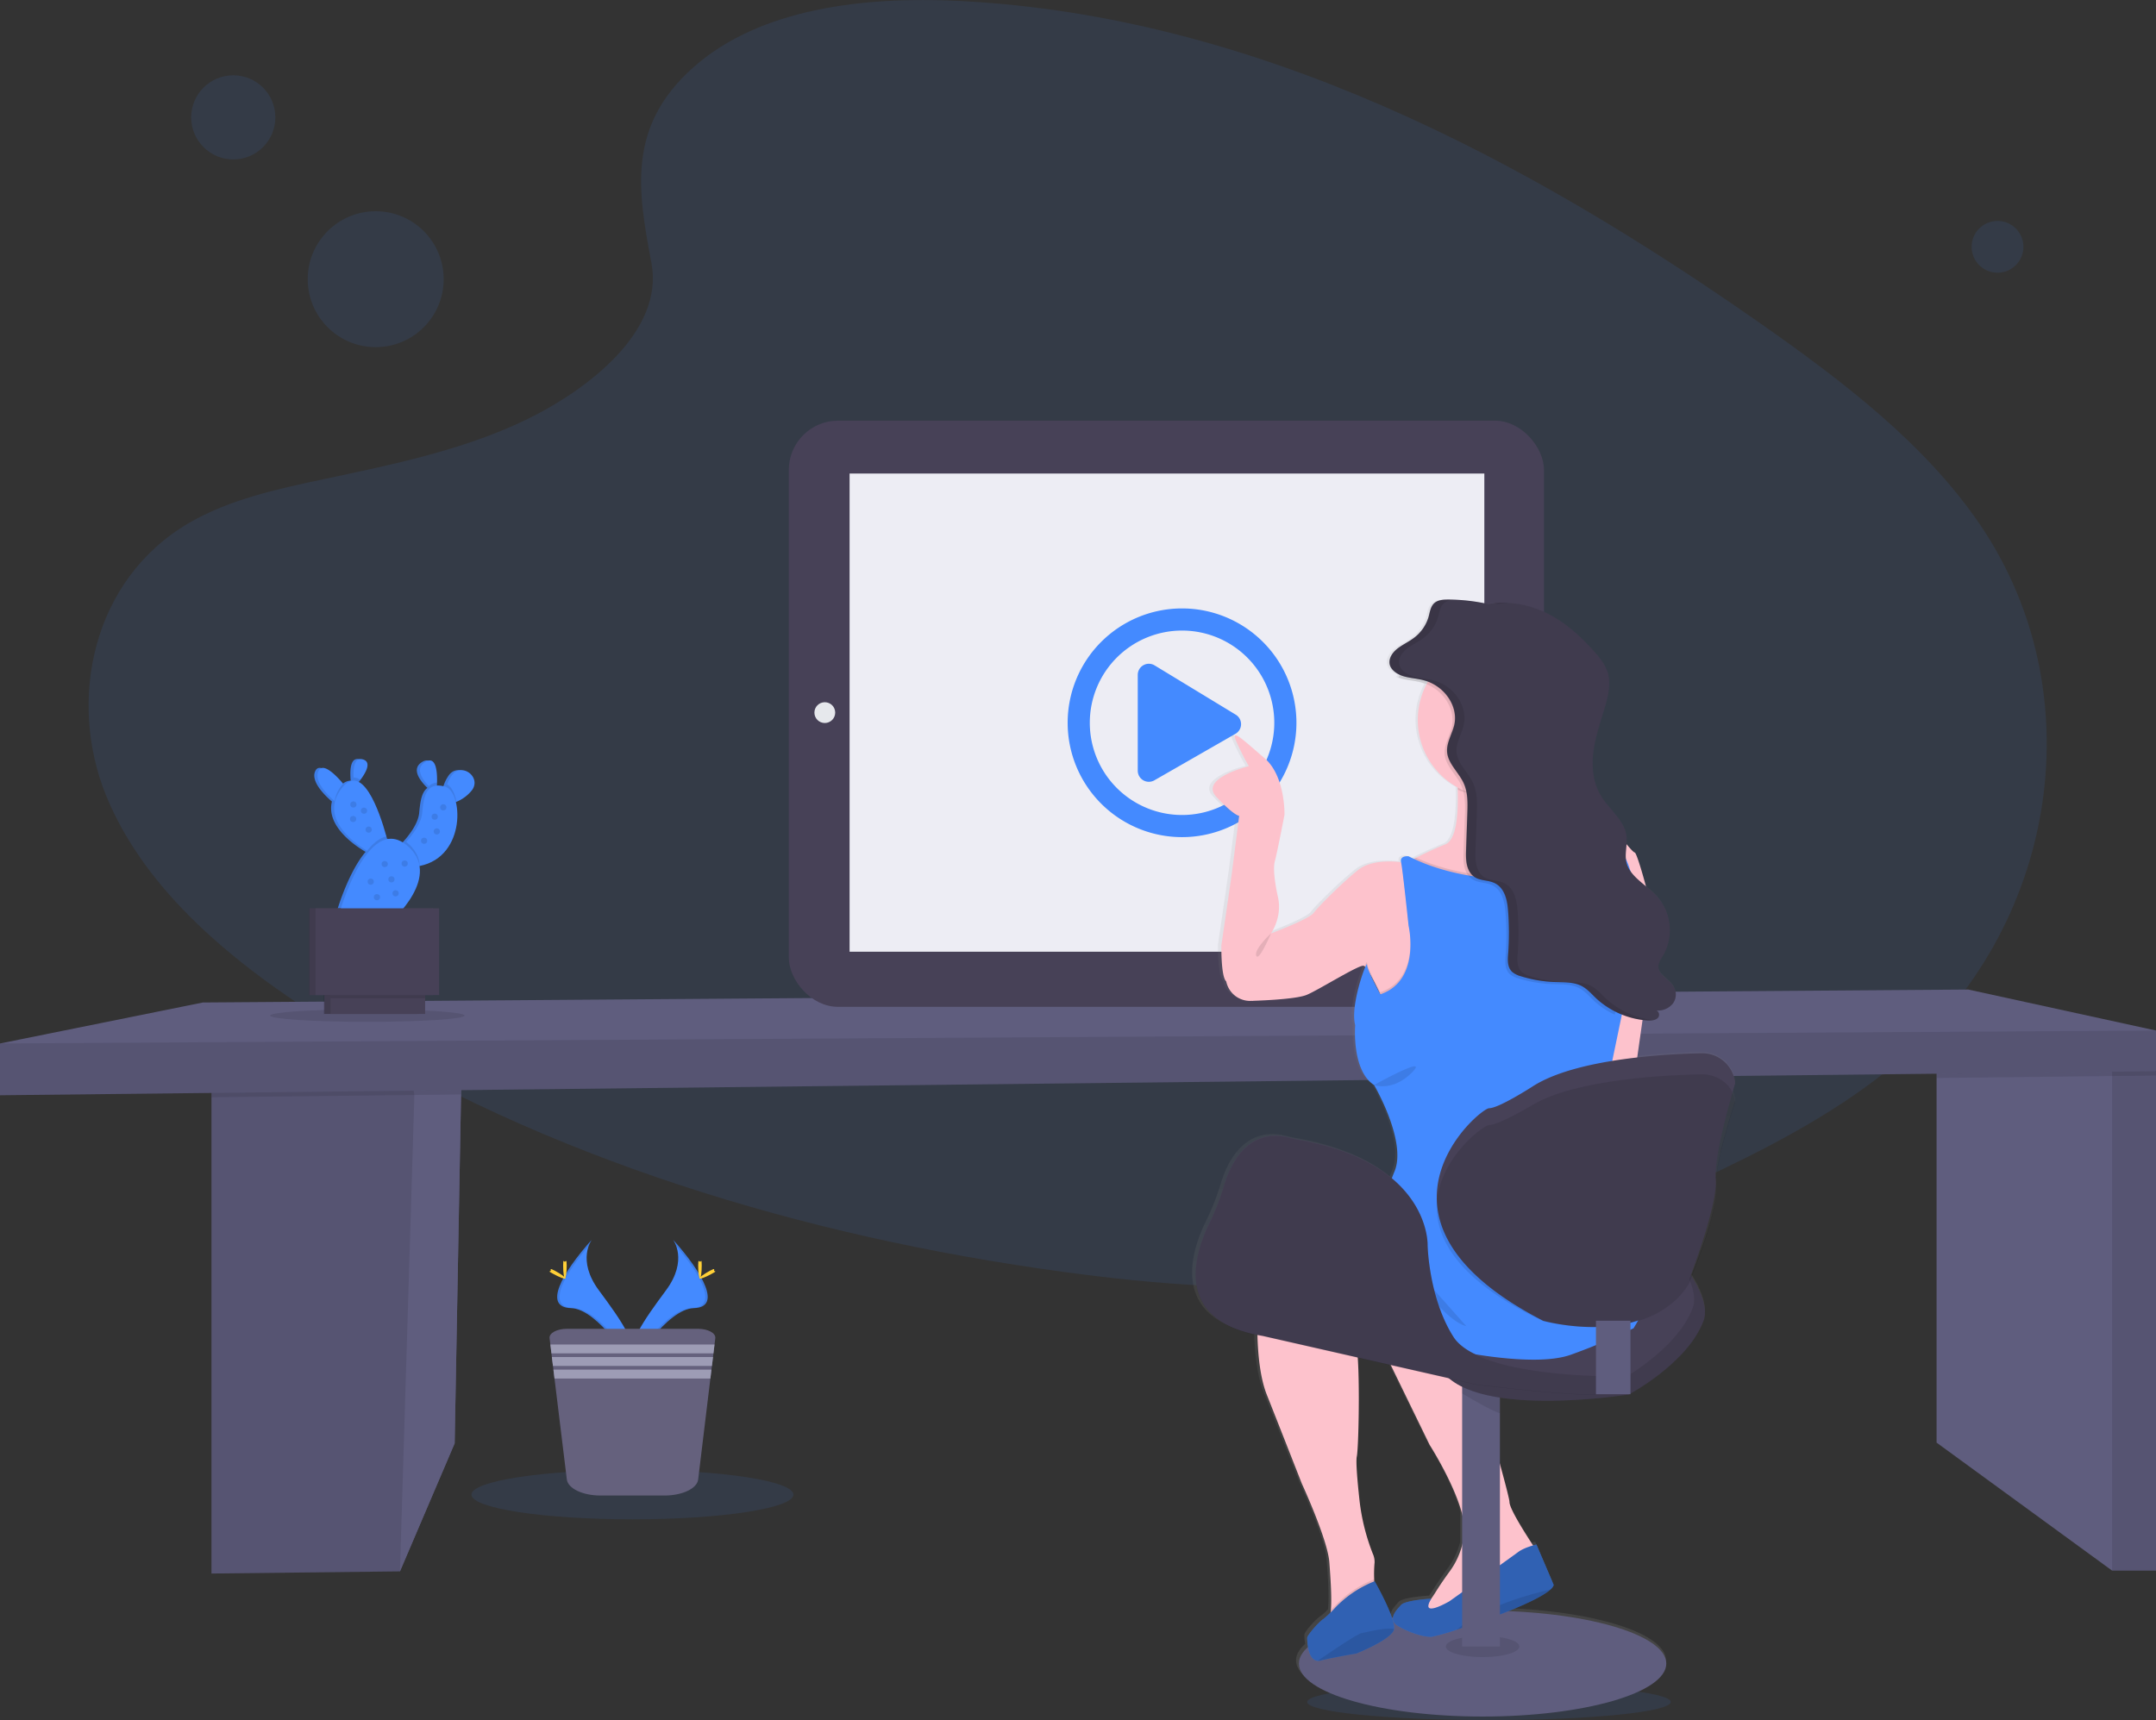<svg data-name="Layer 1" xmlns="http://www.w3.org/2000/svg" width="999" height="797.25" viewBox="0 0 999 797.25"><rect x="0" y="0" width="999" height="797.25" fill="#333333" stroke="none"/><defs><linearGradient id="a" x1="778.67" y1="845.35" x2="778.67" y2="329.26" gradientUnits="userSpaceOnUse"><stop offset="0" stop-color="gray" stop-opacity=".25"/><stop offset=".54" stop-color="gray" stop-opacity=".12"/><stop offset="1" stop-color="gray" stop-opacity=".1"/></linearGradient></defs><title>press play</title><path d="M321.21 31.27C351.99 3.84 400.32-1.73 444.3.43c138.16 6.87 262.87 73.56 370.74 149 39.05 27.31 77.5 56.74 102.85 94.35 51.6 76.57 36.3 182.63-35.46 245.7-24.41 21.46-54 37.91-84.39 52.5-54 25.93-112.31 46.74-173.62 52.67-43.73 4.22-88 .79-131.46-5.11-121.46-16.46-240.65-52.91-340.56-115.19-43.82-27.33-85.13-61.3-103.19-105.52s-6.5-100.2 38.29-126.4c18.51-10.82 40.64-15.71 62.3-20.3 31.89-6.76 64.29-13.42 93.06-27.15 29.72-14.19 64.92-41.63 59-73-6.36-33.72-11.36-63.35 19.35-90.71z" fill="#448aff" opacity=".1"/><circle cx="174.08" cy="129.4" r="31.5" fill="#448aff" opacity=".1"/><circle cx="108.09" cy="54.4" r="19.5" fill="#448aff" opacity=".1"/><circle cx="925.57" cy="114.4" r="12" fill="#448aff" opacity=".1"/><ellipse cx="689.92" cy="788.85" rx="84.24" ry="8.4" fill="#448aff" opacity=".1"/><path fill="#5f5d7e" d="M214 487.31l-.37 19.95-2.96 161.71-25.34 59.34-87.33 1V496.5l91.14-7.22 24.86-1.97z"/><path opacity=".1" d="M214 487.31l-.37 19.95-2.96 161.71-25.34 59.34-87.33 1V496.5l91.14-7.22 24.86-1.97z"/><path fill="#5f5d7e" d="M214 487.31l-.37 19.95-2.96 161.71-25.34 59.34L192 507.64l-.02-.14-2.84-18.22 24.86-1.97z"/><path opacity=".1" d="M189.14 489.28l24.86-1.97-.37 19.95-21.65.24L98 508.55V496.5l91.14-7.22z"/><path fill="#5f5d7e" d="M999 496.5v231.47h-20.33l-81.34-59.33V489.97l72.67-6.83 4.46 2.05 4.21 1.94L999 496.5z"/><path opacity=".1" d="M978.67 485.19H999v242.78h-20.33z"/><path opacity=".1" d="M999 485.19v13.31l-20.33.23-81.34.9v-9.66l72.67-6.83 4.46 2.05 4.21 1.94v-1.94H999z"/><path fill="#5f5d7e" d="M999 477.64v18.86L0 507.64v-24l94-19 818-6 87 19z"/><path opacity=".1" d="M999 477.64v18.86L0 507.64v-24l999-6z"/><rect x="365.5" y="194.97" width="349.92" height="271.69" rx="22.82" ry="22.82" fill="#474157"/><path fill="#ededf4" d="M393.66 219.48h294.12v221.63H393.66z"/><circle cx="382.18" cy="330.29" r="4.82" fill="#e6e8ec"/><circle cx="700.81" cy="330.81" r="7.95" fill="#e6e8ec"/><path d="M572.43 331.15l-37.61-22.86a5.14 5.14 0 0 0-7.63 4.48v44.46a5.14 5.14 0 0 0 7.63 4.48l37.61-21.58a5.15 5.15 0 0 0 0-8.98zm28.28 3.85a53 53 0 1 0-53 53 53 53 0 0 0 53-53zm-95.74 0a42.74 42.74 0 1 1 42.74 42.74A42.73 42.73 0 0 1 504.97 335z" fill="#448aff"/><path d="M904.38 560.51a12.5 12.5 0 0 0-1.13-3.52c.76-2.59 1.25-4.18 1.25-4.18s0-.38-.12-1a15.35 15.35 0 0 0-15.55-12.88c-6 .11-17.38.51-30 1.93.72-5.05 1.58-11.09 2.48-17.31l1.65.18c.38 0 .78 0 1.18.06h.53a5.44 5.44 0 0 0 3.66-1.12 2.16 2.16 0 0 0-.67-3.54 8.92 8.92 0 0 0 7.83-3.28 7 7 0 0 0 0-8.14c-2.11-3-6.58-5-6.82-8.53-.13-2 1.21-3.8 2.26-5.57a23.27 23.27 0 0 0-3.67-27.95 54.76 54.76 0 0 0-4.44-3.95c-2.2-8.08-4.5-15.3-5.18-15.53-.88-.29-2.39-2.19-3.83-3.82a18.4 18.4 0 0 0-.07-4.13c-1.06-7-8-12-11.82-18.18s-4.51-13.75-3.53-20.83 3.45-13.93 5.46-20.84c1.5-5.13 2.75-10.58 1.07-15.67-1.19-3.63-3.78-6.77-6.45-9.72-6.41-7.09-13.8-13.73-22.92-18a45.55 45.55 0 0 0-20.29-4.34h-.07l-1.1.06-.78.05-.78.08-.83.08c-.85.11-1.69.24-2.53.41a87.31 87.31 0 0 0-18.55-2.08h-.81a9.5 9.5 0 0 0-5.3 1.25c-2.22 1.55-2.5 4.33-3.17 6.75a18.73 18.73 0 0 1-7.2 10c-2.39 1.72-5.2 3-7.48 4.8s-4.06 4.5-3.45 7.16c.51 2.23 2.59 3.89 5 4.9-.29.36-.59.71-.87 1.08.47.19 1 .36 1.43.5 3 .89 6.23 1 9.27 1.81a20.31 20.31 0 0 1 2.46.83 35.12 35.12 0 0 0-4.11 16.52 35.59 35.59 0 0 0 18.62 31.22v1c.31 10.44-.48 23.14-5.82 25.29s-10.45 4.58-13.6 6.15l-1 .53c-.83-.38-1.66-.78-2.47-1.2 0 0-4.25-.5-3.51 2.74 0 0-12.85-2-19.9 3.49s-18.62 16.95-20.89 19.94-19.82 9.53-19.82 9.53 5.53-7.73 3.14-17.2c0 0-2.64-11.42-1.38-16s4.53-21.58 4.53-21.58.46-17.94-9.33-26.17-16.6-15-12.82-7a111.46 111.46 0 0 0 5.54 10.71s-23.41 5.56-15.1 14.24 10.57 8.69 10.57 8.69-2.77 21.43-3.28 25.42-5 34.39-5 34.39-.25 14.46 2.27 16.7c0 0 1.65 9.31 12.08 9 0 0 19.88-.5 25.42-2.74s24.66-14.21 26.68-13.46a1.15 1.15 0 0 1 .39.26 2.83 2.83 0 0 1 .3.3c-2 4.43-6.74 19.47-4.72 26.86 0 0-1.76 20.93 8.81 27.66 0 0 15.35 25.92 9.56 39.87-.46 1.13-.87 2.17-1.25 3.18-8.79-7.29-22.2-14-42.68-17.71-2.09-.38-4.17-.84-6.23-1.34-5.82-1.41-21.83-2.7-29.45 22.61a111.36 111.36 0 0 1-6.76 17.12c-3 6.07-6.33 14.77-6.4 23.4-.17 12.1 6.08 24.09 28.76 28.49.25 9 1.28 19.72 4.36 27.43 6.29 15.7 16.36 41.12 16.36 41.12s12.08 25.92 12.84 36.38c.49 6.85 1.21 15.83.71 22 0 .38-.06.74-.1 1.1a26.52 26.52 0 0 1-3.38 3.07c-1.76 1-7.55 7.23-7.55 8.72a26.64 26.64 0 0 0 .38 4.26c-2.74 2.39-4.24 5-4.24 7.6 0 13.52 38.37 24.48 85.7 24.48s85.69-11 85.69-24.48c0-12.34-32-22.54-73.58-24.22 8.67-3.46 16.37-7.09 19.56-10a4.68 4.68 0 0 0 1.51-2.06l-8.05-18.69s-.63.14-1.56.41l-.56-.84c-3.58-5.45-10.47-16.31-10.47-19.26 0-1.09-1.82-8.06-4.46-17.61V698c26.26 4 60.1-1.44 60.1-1.44l.15-.08h.66v-.36c4.55-2.52 27.31-15.85 34.06-33.53 2-5.16-.49-12.55-5.44-20.45 3.46-8.59 12-30.78 11.15-39.63 0-.47-.06-1-.06-1.52a26.12 26.12 0 0 0 .1-2.72c1-13 9-36.75 9-36.75s-.05-.41-.15-1.01zm-170-57.76c1.82 3.2 3.77 7.29 4.54 8.95s-2.66-4.9-4.49-8.95zm1.9 280.1l-.19.07v-1a59.38 59.38 0 0 1 .19-7.82 9.16 9.16 0 0 0-.86-4.06 96 96 0 0 1-6.13-24.13c-1-8.72-1.83-18.23-1.31-20.65.78-3.71 1.42-31.81.45-45.66l15.48 3.48 18 36.7s11.58 17.92 15.17 32.06V766a34.6 34.6 0 0 1-5.41 11.74c-2.39 3.27-4.72 6.58-6.88 10-.66 1.06-1.39 2.15-2.12 3.17-.24 0-12.07.69-14.08 2.91-1.24 1.37-3.4 3.53-3.76 5.7l-.51.08c-2.32-6.91-7.99-16.75-7.99-16.75z" transform="translate(-100.5 -51.37)" fill="url(#a)"/><path d="M711.93 718.63l-4 13-17 14.75-25 7.18s-11.75-6.43-7.75-7.68c1.11-.35 2.43-1.62 3.77-3.28-1.4 5.1 9.73-1.47 9.73-1.47s28.75-20.5 31.75-22.75a22.61 22.61 0 0 1 6.4-2.93c1.25 1.95 2.1 3.18 2.1 3.18z" opacity=".1"/><path d="M711.93 718.63l-4 13-17 14.75-25 7.18s-11.75-6.43-7.75-7.68c1.11-.35 2.43-1.62 3.77-3.28a50 50 0 0 0 3.34-4.82c2.14-3.44 4.46-6.76 6.83-10a36 36 0 0 0 6.31-16.61c1.75-13.75-16-41.5-16-41.5l-32.25-66.25 45 5.5s24.25 83.25 24.25 87.25c0 3 6.84 13.85 10.4 19.32 1.25 1.91 2.1 3.14 2.1 3.14z" fill="#fdc2cc"/><ellipse cx="686.97" cy="771.05" rx="85.12" ry="24.55" fill="#5f5d7e"/><path d="M719.93 734.63a4.8 4.8 0 0 1-1.5 2.07c-6.18 5.67-29.29 14.1-43.57 18.68a101.11 101.11 0 0 1-11.43 3.25c-3.5.25-10.75-2-15.75-5.07s-.5-7.43 1.52-9.68 14-2.92 14-2.92c-5.75 9.57 8.49 1.17 8.49 1.17s28.75-20.5 31.75-22.75 8.5-3.5 8.5-3.5z" fill="#448aff"/><path d="M719.93 734.63a4.8 4.8 0 0 1-1.5 2.07c-6.18 5.67-29.29 14.1-43.57 18.68a101.11 101.11 0 0 1-11.43 3.25c-3.5.25-10.75-2-15.75-5.07s-.5-7.43 1.52-9.68 14-2.92 14-2.92c-5.75 9.57 8.49 1.17 8.49 1.17s28.75-20.5 31.75-22.75 8.5-3.5 8.5-3.5z" opacity=".3"/><path d="M718.43 736.72c-6.18 5.67-29.29 14.1-43.57 18.68 12.94-10.96 34.64-16.69 43.57-18.68z" opacity=".1"/><ellipse cx="686.97" cy="763.14" rx="17.03" ry="4.91" opacity=".1"/><path fill="#5f5d7e" d="M677.5 633.64H695v129.5h-17.5z"/><path d="M695 640.06v15c-3.5-1.08-11.49-5.63-17.5-9.21v-12.22h3.65z" opacity=".1"/><path d="M653.77 577.26s57.78-14.87 72.16-26 70.85 41.24 63.39 61-34.62 34.07-34.62 34.07-75.11 12.22-87.9-13.27-13.03-55.8-13.03-55.8z" fill="#474157"/><path d="M653.77 577.26s57.78-14.87 72.16-26 70.85 41.24 63.39 61-34.62 34.07-34.62 34.07-75.11 12.22-87.9-13.27-13.03-55.8-13.03-55.8z" opacity=".1"/><path d="M648.77 571.26s57.78-14.87 72.16-26 70.85 41.24 63.39 61-34.62 34.07-34.62 34.07-75.11 12.22-87.9-13.27-13.03-55.8-13.03-55.8z" fill="#474157"/><path d="M595.18 434.9l-6.25-2.27s5.5-7.75 3.13-17.25c0 0-2.63-11.46-1.38-16.1s4.5-21.65 4.5-21.65.46-18-9.27-26.25-16.48-15-12.73-7a111.4 111.4 0 0 0 5.5 10.75s-23.25 5.57-15 14.29 10.5 8.71 10.5 8.71-2.75 21.5-3.25 25.5-5 34.5-5 34.5-.25 14.5 2.25 16.75a11.31 11.31 0 0 0 12 9c1.78-.03 23-23.48 15-28.98zm151-46v14l-14.5 4.73-24.7 18.18-6.55 4.82-29.25-11.75-18.5-19.5s.9-.49 2.46-1.3l1-.53c3.13-1.57 8.06-4 13.51-6.17s6.09-14.89 5.78-25.37v-1c-.25-7.35-1-13.36-1-13.36s3.05-.58 7.49-1.24c12.31-1.83 35.28-4.3 33.26 3.24a17.37 17.37 0 0 0 0 7.79c.06.28.12.57.19.85 2.08 9.09 8.52 18.61 8.52 18.61l20 7.2.56.2z" fill="#fdc2cc"/><path d="M746.18 393.15v-4.25a14 14 0 0 1 4.75 0c1.75.5 5.07 5.75 6.57 6.25s10.68 34.75 9.68 37.75-10.45 70.73-10.45 70.73l-19.05 21-3.75-57.75 12.25-34.25zM647.43 550.4s-17.41 3.75-15.2 9.25 11.95 5.75 11.95 5.75zm24.25-111.05l-13.25 28.55-15.75 11.5-2.75-17.77s-5.32-11.75-7.61-13.74a1.15 1.15 0 0 0-.39-.26c-2-.75-21 11.25-26.5 13.5s-25.25 2.75-25.25 2.75l8.75-31.25s17.5-6.5 19.75-9.5 13.75-14.5 20.75-20 19.77-3.5 19.77-3.5l.2.08 3.28 1.42 9.5 23.25zm-34.75 284.8a59.64 59.64 0 0 0-.19 7.84c.07 2.79.19 5.16.19 5.16l-5.75 12s-19.75 6.5-16.5 3.75c1.13-.95 1.71-3.42 2-6.69.49-6.18-.22-15.19-.71-22.06-.75-10.5-12.75-36.5-12.75-36.5s-10-25.5-16.25-41.25-4-44.25-4-44.25 1-21.5 5.5-28 22-8.75 22-8.75l8.21 27.23s6.75 25.5 9.25 29.25 1.75 48.5.75 53.25c-.51 2.43.35 12 1.31 20.72a97.31 97.31 0 0 0 6.08 24.2 9.24 9.24 0 0 1 .86 4.1z" fill="#fdc2cc"/><path d="M636.93 737.15l-5.75 12s-19.75 6.5-16.5 3.75c1.13-.95 1.71-3.42 2-6.69.71-.71 1.47-1.49 2.25-2.29a50.49 50.49 0 0 1 17.85-11.93c.03 2.79.15 5.16.15 5.16z" opacity=".1"/><path d="M645.95 755.01a.59.59 0 0 1 0 .14c-1 4.75-17.5 11.25-17.5 11.25s-10.5 1.75-16.5 3.25a4.15 4.15 0 0 1-1.41.13c-4.63-.35-4.84-9.26-4.84-10.63s5.75-7.75 7.5-8.75a53.63 53.63 0 0 0 5.56-5.33 51.6 51.6 0 0 1 18.22-12.17s9.77 17.18 8.97 22.11z" fill="#448aff"/><path d="M645.95 755.01a.59.59 0 0 1 0 .14c-1 4.75-17.5 11.25-17.5 11.25s-10.5 1.75-16.5 3.25a4.15 4.15 0 0 1-1.41.13c-4.63-.35-4.84-9.26-4.84-10.63s5.75-7.75 7.5-8.75a53 53 0 0 0 5.64-5.41 50.57 50.57 0 0 1 17.86-12l.28-.11s9.77 17.2 8.97 22.13z" opacity=".3"/><path d="M645.95 755.01a.59.59 0 0 1 0 .14c-1 4.75-17.5 11.25-17.5 11.25s-10.5 1.75-16.5 3.25a4.15 4.15 0 0 1-1.41.13c5.44-3.73 18.63-12.68 20.41-12.88s10.55-2.72 15-1.89zm69.46-392.72c-6.18 5.09-11.86 4.36-20.49 4.36-6.24 0-14.35 2.19-19.46-.62-.21-7.81-1-14.38-1-14.38s43.5-8.25 40.75 2a18.18 18.18 0 0 0 .2 8.64z" opacity=".1"/><path d="M728.43 333.69a35.75 35.75 0 0 1-35.75 35.75c-.92 0-1.84 0-2.74-.1a35.75 35.75 0 1 1 38.5-35.65z" fill="#fdc2cc"/><path d="M662.18 424.4l9.5 15-13.25 28.55-15.75 11.5-2.75-17.82s-5.32-11.75-7.61-13.74c.66-1.61 1.11-2.35 1.11-1.76 0 2.5 6.15 13.75 6.15 13.75 19-6.5 13.1-31.75 13.1-31.75s-2.36-22.5-3.28-28.42l3.28 1.42zm84-35.5v14l-14.5 4.73-24.7 18.18-6.55 4.82-29.25-11.75-18.5-19.5s.9-.49 2.46-1.3l1-.53c12.87 5.85 26.8 8 36.75 8.77a111 111 0 0 0 13.76.31c37.67-6 38.79-15.1 37.85-18.33z" opacity=".1"/><path d="M756.93 615.63a280.29 280.29 0 0 1-29 12.25c-17.25 6.25-55.25-2-60-3.25s-41.25-15.75-55.25-21.25-17.5-1-20.75-1.5-5.5-6.75-6-8.5 9-17 14.25-24.75 21-6.25 23.25-6.75 18 0 18 0-1-5 4.75-19-9.5-40-9.5-40c-10.5-6.75-8.75-27.75-8.75-27.75-2.5-9.25 5.5-30.5 5.5-28s6.15 13.75 6.15 13.75c19-6.5 13.1-31.75 13.1-31.75s-2.75-26.25-3.48-29.5 3.48-2.75 3.48-2.75q1.22.63 2.46 1.2c13.16 6.2 27.56 8.46 37.78 9.24a111 111 0 0 0 13.76.31c45.67-7.37 37.58-19.12 37.28-19.54l2.22.79c16.5 12 11.5 51.75 11.5 51.75l-6.18 29.67-4.59 22.1s16.25 98.5 17.75 103.5-7.73 19.73-7.73 19.73z" fill="#448aff"/><path d="M635.18 570.63c-1 .75-12.25 24-4 30.5s4-30.5 4-30.5zm8 3.27c.25.75 23.5 37.75 36.25 40.75zm56.01-292.79l-3.72.79a25.07 25.07 0 0 1 3.14-.93zm56.02 159.52l-7 29.65a36.22 36.22 0 0 1-9.72-6.51c-2.23-2.12-4.23-4.55-7.1-5.94-3.69-1.79-8.14-1.55-12.33-1.7a59.32 59.32 0 0 1-15.42-2.64 10.88 10.88 0 0 1-4-1.94c-2.38-2.1-2.22-5.49-2-8.45a129.57 129.57 0 0 0 .15-17.29c-.06-1.08-.14-2.16-.23-3.24-.4-4.83-1.7-10.43-6.64-12.5-2.54-1-5.57-.92-8-2.13a6.61 6.61 0 0 1-1-.62c-3.6-2.52-3.93-7.57-3.79-11.82q.32-8.76.61-17.53a50.94 50.94 0 0 0-.19-8.65 19.21 19.21 0 0 0-1.56-5.52c-2.17-4.64-6.69-8.51-7.5-13.41a5.43 5.43 0 0 1-.09-.69c-.42-4.38 2.34-8.46 3.31-12.77 1.94-8.67-4.58-18.17-14.17-20.66-3-.78-6.22-.93-9.21-1.82a14.79 14.79 0 0 1-1.41-.5c7.24-9.66 19.65-16 33.74-16 22.33 0 40.44 16 40.44 35.75 0 11.2-5.83 21.19-14.94 27.75.06.28.13.57.21.85 2.35 9.09 9.64 18.61 9.64 18.61l22.64 7.2 2.52.8c18.7 11.99 13.04 51.72 13.04 51.72zm12.29 28.72c-.22 0-.43-.05-.64-.09a1.33 1.33 0 0 1 .64.09z" opacity=".1"/><path d="M690.18 280.12a86 86 0 0 0-19.08-2.23c-2.09 0-4.33.11-6 1.26-2.21 1.55-2.49 4.35-3.15 6.77a18.78 18.78 0 0 1-7.15 10c-2.37 1.73-5.16 3-7.43 4.82s-4 4.52-3.43 7.18 3.56 4.71 6.56 5.56 6.19 1 9.21 1.82c9.59 2.49 16.1 12 14.16 20.65-1 4.31-3.73 8.39-3.31 12.77.49 5.23 5.32 9.26 7.59 14.11 2.07 4.42 1.93 9.38 1.77 14.16l-.61 17.54c-.16 4.62.24 10.18 4.8 12.44 2.44 1.2 5.48 1.07 8 2.13 4.94 2.06 6.24 7.67 6.64 12.49a129.1 129.1 0 0 1 .08 20.53c-.23 3-.39 6.35 2 8.45a10.72 10.72 0 0 0 4 1.94 59.32 59.32 0 0 0 15.42 2.64c4.2.16 8.64-.08 12.33 1.7 2.87 1.39 4.87 3.83 7.1 5.94a39.24 39.24 0 0 0 23.18 10.15c1.85.16 3.95.12 5.24-1.07s.53-3.76-1.31-3.61a8.89 8.89 0 0 0 8.42-3.22 7.1 7.1 0 0 0 0-8.17c-2.09-3-6.53-5-6.77-8.56-.13-2 1.2-3.81 2.24-5.59a23.51 23.51 0 0 0-3.64-28c-4.69-4.85-11.72-8.53-13.36-14.75-1.09-4.16.56-8.53-.07-12.76-1-7-7.93-12-11.74-18.24s-4.48-13.79-3.51-20.89 3.43-14 5.43-20.9c1.49-5.15 2.72-10.62 1.06-15.73-1.19-3.63-3.75-6.78-6.41-9.75-6.37-7.11-13.7-13.77-22.76-18s-20.1-5.87-29.72-2.74" fill="#474157"/><path d="M690.18 280.12a86 86 0 0 0-19.08-2.23c-2.09 0-4.33.11-6 1.26-2.21 1.55-2.49 4.35-3.15 6.77a18.78 18.78 0 0 1-7.15 10c-2.37 1.73-5.16 3-7.43 4.82s-4 4.52-3.43 7.18 3.56 4.71 6.56 5.56 6.19 1 9.21 1.82c9.59 2.49 16.1 12 14.16 20.65-1 4.31-3.73 8.39-3.31 12.77.49 5.23 5.32 9.26 7.59 14.11 2.07 4.42 1.93 9.38 1.77 14.16l-.61 17.54c-.16 4.62.24 10.18 4.8 12.44 2.44 1.2 5.48 1.07 8 2.13 4.94 2.06 6.24 7.67 6.64 12.49a129.1 129.1 0 0 1 .08 20.53c-.23 3-.39 6.35 2 8.45a10.72 10.72 0 0 0 4 1.94 59.32 59.32 0 0 0 15.42 2.64c4.2.16 8.64-.08 12.33 1.7 2.87 1.39 4.87 3.83 7.1 5.94a39.24 39.24 0 0 0 23.18 10.15c1.85.16 3.95.12 5.24-1.07s.53-3.76-1.31-3.61a8.89 8.89 0 0 0 8.42-3.22 7.1 7.1 0 0 0 0-8.17c-2.09-3-6.53-5-6.77-8.56-.13-2 1.2-3.81 2.24-5.59a23.51 23.51 0 0 0-3.64-28c-4.69-4.85-11.72-8.53-13.36-14.75-1.09-4.16.56-8.53-.07-12.76-1-7-7.93-12-11.74-18.24s-4.48-13.79-3.51-20.89 3.43-14 5.43-20.9c1.49-5.15 2.72-10.62 1.06-15.73-1.19-3.63-3.75-6.78-6.41-9.75-6.37-7.11-13.7-13.77-22.76-18s-20.1-5.87-29.72-2.74M636.68 502.9s8.5 3.25 17.5-5.75-17.5 5.75-17.5 5.75z" opacity=".1"/><path d="M693.94 279.97a35.56 35.56 0 0 1 5-.63 37.93 37.93 0 0 0-7 .22zm50.14 182.82c-2.24-2.11-4.23-4.55-7.11-5.94-3.68-1.78-8.13-1.54-12.33-1.7a59 59 0 0 1-15.42-2.64 10.72 10.72 0 0 1-4-1.94c-2.38-2.1-2.21-5.48-2-8.45a129.1 129.1 0 0 0-.08-20.53c-.41-4.82-1.7-10.43-6.65-12.49-2.53-1.06-5.56-.93-8-2.13-4.56-2.26-5-7.82-4.81-12.44q.31-8.77.61-17.53c.17-4.79.3-9.75-1.77-14.17-2.27-4.85-7.1-8.87-7.59-14.11-.41-4.37 2.35-8.46 3.32-12.77 1.94-8.67-4.58-18.16-14.17-20.65-3-.78-6.22-.94-9.21-1.82s-5.89-2.78-6.51-5.5 1.15-5.36 3.42-7.19 5.06-3.09 7.44-4.82a18.71 18.71 0 0 0 7.14-10c.67-2.42 1-5.21 3.15-6.77a8 8 0 0 1 4.1-1.2c-.89 0-1.78-.05-2.66-.05-2.09 0-4.33.11-6 1.25-2.21 1.56-2.49 4.35-3.15 6.77a18.78 18.78 0 0 1-7.15 10c-2.37 1.73-5.16 3-7.43 4.82s-4 4.52-3.43 7.19 3.53 4.61 6.52 5.5 6.19 1 9.21 1.82c9.59 2.49 16.1 12 14.16 20.65-1 4.31-3.73 8.4-3.31 12.77.49 5.24 5.32 9.26 7.59 14.11 2.07 4.42 1.94 9.38 1.77 14.17q-.31 8.76-.61 17.53c-.16 4.62.24 10.18 4.8 12.44 2.44 1.2 5.48 1.07 8 2.13 4.94 2.06 6.24 7.67 6.64 12.49a129.1 129.1 0 0 1 .08 20.53c-.23 3-.39 6.35 2 8.45a10.72 10.72 0 0 0 4 1.94 58.91 58.91 0 0 0 15.42 2.64c4.2.16 8.64-.08 12.33 1.7 2.87 1.39 4.87 3.83 7.11 5.94a39.18 39.18 0 0 0 23.17 10.15 10.71 10.71 0 0 0 3.35-.13 39.11 39.11 0 0 1-21.94-10.02zm-155.15-30.16s-8 7.34-6.83 10.34 6.83-10.34 6.83-10.34z" opacity=".1"/><path d="M596.35 526.98c-5.77-1.41-21.68-2.71-29.25 22.68a112.32 112.32 0 0 1-6.71 17.17c-7.26 14.91-16.64 45.57 24.61 52.32l99 22.5s53 6.5 56.5 4 3-8 3-8-58.5 0-70-18-12-42.5-12-42.5 1.44-37.83-59-48.82c-2-.38-4.1-.85-6.15-1.35z" fill="#474157"/><path d="M596.35 527.15c-5.77-1.41-21.68-2.71-29.25 22.69a112.32 112.32 0 0 1-6.71 17.17c-7.26 14.9-16.64 45.56 24.61 52.31l99 22.5s53 6.5 56.5 4 3-8 3-8-58.5 0-70-18-12-42.5-12-42.5 1.44-37.83-59-48.82c-2-.38-4.1-.87-6.15-1.35z" opacity=".1"/><path d="M803.88 501.11a15.29 15.29 0 0 0-15.45-12.92c-14.24.26-58.07 2.16-78.43 15.46 0 0-15.5 10-20 10s-65.5 52 25 98.5c0 0 48.5 13.8 67.5-18.6 0 0 13.5-34.8 12.5-46.85s9-44.55 9-44.55-.02-.39-.12-1.04z" fill="#474157"/><path d="M803.88 509.87c-1.14-7-7.8-12.06-15.45-11.93-14.24.24-58.07 2-78.43 14.27 0 0-15.5 9.23-20 9.23s-65.5 48 25 90.93c0 0 48.5 12.74 67.5-17.17 0 0 13.5-32.13 12.5-43.25s9-41.12 9-41.12-.02-.36-.12-.96z" opacity=".1"/><path fill="#5f5d7e" d="M739.5 612.14h16v34.07h-16z"/><ellipse cx="170.24" cy="470.71" rx="45.04" ry="2.89" opacity=".1"/><path d="M208.04 359.25a17.18 17.18 0 0 0-2.28 4.29c-.14.38-.28.8-.42 1.21a3.69 3.69 0 0 0-.79-.27 11.34 11.34 0 0 0-3.57-.31c0-.46.06-1 .07-1.46.15-5.27-.47-12.62-5.5-9.51-4.82 3-1.38 8 1.73 11.21l.8.78c-2.84 2-3.38 6.73-3.85 11.64s-4.64 10.29-7.41 13.34c-.28.31-.53.59-.78.85a10.11 10.11 0 0 0-8.05-2.07c-.11-.43-.24-.88-.37-1.36-2.24-8.08-6.89-22.09-12.82-25.16l.78-1c2.52-3.3 5.36-8.19 1.17-9.45s-4.57 4.25-4.34 8.37c0 .52.08 1 .12 1.46a6.17 6.17 0 0 0-4.38 2.14l-.65-.76c-3.4-4-9.63-10.37-11.52-5.56-1.76 4.48 3.73 10.29 7.59 13.66l.24.21c-2.59 10.53 8.69 19.13 14.81 22.85l.79.48c-8.4 9.9-13.59 28.45-13.59 28.45l23.52 4.2s15.6-13.45 13.6-26.09h.16c15.59-3.12 19.13-19.74 16.7-29.61l.28-.11a17.74 17.74 0 0 0 7.22-5.46c4.36-6.07-4.8-12.91-9.26-6.96z" fill="#448aff"/><path d="M208.04 359.25a17.18 17.18 0 0 0-2.28 4.29c-.14.38-.28.8-.42 1.21a3.69 3.69 0 0 0-.79-.27 11.34 11.34 0 0 0-3.57-.31c0-.46.06-1 .07-1.46.15-5.27-.47-12.62-5.5-9.51-4.82 3-1.38 8 1.73 11.21l.8.78c-2.84 2-3.38 6.73-3.85 11.64s-4.64 10.29-7.41 13.34c-.28.31-.53.59-.78.85a10.11 10.11 0 0 0-8.05-2.07c-.11-.43-.24-.88-.37-1.36-2.24-8.08-6.89-22.09-12.82-25.16l.78-1c2.52-3.3 5.36-8.19 1.17-9.45s-4.57 4.25-4.34 8.37c0 .52.08 1 .12 1.46a6.17 6.17 0 0 0-4.38 2.14l-.65-.76c-3.4-4-9.63-10.37-11.52-5.56-1.76 4.48 3.73 10.29 7.59 13.66l.24.21c-2.59 10.53 8.69 19.13 14.81 22.85l.79.48c-8.4 9.9-13.59 28.45-13.59 28.45l23.52 4.2s15.6-13.45 13.6-26.09h.16c15.59-3.12 19.13-19.74 16.7-29.61l.28-.11a17.74 17.74 0 0 0 7.22-5.46c4.36-6.07-4.8-12.91-9.26-6.96z" opacity=".1"/><path d="M161.22 366.03l-2.72 8.05s-1.53-1.08-3.46-2.78c-3.86-3.37-9.35-9.18-7.59-13.66 1.89-4.81 8.12 1.54 11.52 5.56 1.34 1.59 2.25 2.83 2.25 2.83zm5.8-4.59a38.89 38.89 0 0 1-2.68 3.15 42.22 42.22 0 0 1-.49-4.23c-.23-4.12.21-9.59 4.34-8.37s1.31 6.15-1.17 9.45zm35.48 1.27c-.08 2.65-.34 4.76-.34 4.76a34 34 0 0 1-3.43-3.06c-3.11-3.23-6.55-8.21-1.73-11.21 5.02-3.11 5.64 4.24 5.5 9.51zm16.24 3.47a17.74 17.74 0 0 1-7.24 5.45 20.18 20.18 0 0 1-2.42.87l-3.24-4.55a33.05 33.05 0 0 1 1.34-4.42 17.18 17.18 0 0 1 2.28-4.29c4.5-5.94 13.64.9 9.28 6.94z" fill="#448aff"/><path d="M158.94 363.2a51.63 51.63 0 0 1 2.28 2.83l-2.72 8.05s-1.53-1.08-3.46-2.78a15.75 15.75 0 0 1 3.1-7.07c.24-.37.53-.72.8-1.03zm8.08-1.76a38.89 38.89 0 0 1-2.68 3.15 42.22 42.22 0 0 1-.49-4.23 5.46 5.46 0 0 1 3.17 1.08z" opacity=".1"/><path d="M180.5 393.4l-6.84 3s-1.49-.72-3.64-2.06c-7.19-4.43-21.64-15.56-11.95-28.68s17.77 10.42 20.95 21.92c1.01 3.45 1.48 5.82 1.48 5.82z" fill="#448aff"/><path d="M198.72 364.41a5.57 5.57 0 0 1 3.77-1.7c-.08 2.65-.34 4.76-.34 4.76a34 34 0 0 1-3.43-3.06zm12.78 7.22a20.18 20.18 0 0 1-2.42.87l-3.24-4.55a33.05 33.05 0 0 1 1.34-4.42c2.11 1.24 3.65 4.27 4.32 8.1z" opacity=".1"/><path d="M194.5 401.36l-1.15.2c-22.93 3.49-7.56-8.88-7.56-8.88s1-.95 2.43-2.51c2.77-3.05 6.93-8.4 7.41-13.34.72-7.43 1.55-14.4 10.32-12.35 8.65 2.01 10.3 32.53-11.45 36.88z" fill="#448aff"/><path fill="#474157" d="M150.3 458.44h43.81v11.52H150.3z"/><path fill="#474157" d="M143.34 421h57.24v40.2h-57.24z"/><path opacity=".1" d="M149.88 458.44h43.81v11.52h-43.81z"/><path opacity=".1" d="M143.16 421.01h57.24v40.2h-57.24z"/><path fill="#474157" d="M153.18 458.44h43.81v11.52h-43.81z"/><path d="M179.06 387.63c1 3.44 1.48 5.81 1.48 5.81l-6.84 3s-1.49-.72-3.64-2.06c2.68-3.43 5.7-6 9-6.75zm15.44 13.73l-1.15.2c-22.93 3.49-7.56-8.88-7.56-8.88s1-.95 2.43-2.51c4.28 3.46 6.09 7.29 6.28 11.19z" opacity=".1"/><path d="M157.26 423.28s12.84-46 30.85-31.8-7.33 36-7.33 36z" fill="#448aff"/><circle cx="163.74" cy="372.87" r="1.44" opacity=".1"/><circle cx="163.62" cy="379.6" r="1.44" opacity=".1"/><circle cx="205.39" cy="374.19" r="1.44" opacity=".1"/><circle cx="171.78" cy="408.64" r="1.44" opacity=".1"/><circle cx="202.39" cy="385.36" r="1.44" opacity=".1"/><circle cx="187.51" cy="400.24" r="1.44" opacity=".1"/><circle cx="168.66" cy="375.75" r="1.44" opacity=".1"/><circle cx="201.43" cy="378.52" r="1.44" opacity=".1"/><circle cx="196.51" cy="389.68" r="1.44" opacity=".1"/><circle cx="181.38" cy="407.56" r="1.44" opacity=".1"/><circle cx="178.26" cy="400.48" r="1.44" opacity=".1"/><circle cx="170.82" cy="384.52" r="1.44" opacity=".1"/><path opacity=".1" d="M153.18 458.44h43.81v4.21h-43.81z"/><path fill="#474157" d="M146.22 421h57.24v40.2h-57.24z"/><circle cx="183.3" cy="414.04" r="1.44" opacity=".1"/><circle cx="174.66" cy="415.84" r="1.44" opacity=".1"/><path d="M311.89 574.63s7.13 9.33-3.29 23.41-19 26-15.56 34.76c0 0 15.74-26.16 28.55-26.52s4.39-15.91-9.7-31.65z" fill="#448aff"/><path d="M311.89 574.63a11.49 11.49 0 0 1 1.46 2.92c12.49 14.68 19.15 28.38 7.14 28.73-11.19.35-24.61 20.35-27.83 25.35.11.39.24.78.38 1.15 0 0 15.74-26.16 28.55-26.52s4.39-15.89-9.7-31.63z" opacity=".1"/><path d="M325.15 586.53c0 3.28-.37 5.94-.82 5.94s-.82-2.66-.82-5.94.46-1.74.91-1.74.73-1.55.73 1.74z" fill="#ffd037"/><path d="M329.7 590.45c-2.88 1.57-5.39 2.52-5.61 2.12s1.94-2 4.83-3.57 1.74-.43 2 0 1.67-.12-1.22 1.45z" fill="#ffd037"/><path d="M274.2 574.63s-7.13 9.33 3.29 23.41 19 26 15.55 34.76c0 0-15.73-26.16-28.54-26.52s-4.39-15.91 9.7-31.65z" fill="#448aff"/><path d="M274.2 574.63a11.49 11.49 0 0 0-1.46 2.92c-12.49 14.68-19.15 28.38-7.14 28.73 11.19.35 24.61 20.35 27.83 25.35a11.1 11.1 0 0 1-.39 1.15s-15.73-26.15-28.54-26.49-4.39-15.92 9.7-31.66z" opacity=".1"/><path d="M260.94 586.53c0 3.28.37 5.94.82 5.94s.82-2.66.82-5.94-.46-1.74-.91-1.74-.73-1.55-.73 1.74z" fill="#ffd037"/><path d="M256.39 590.45c2.88 1.57 5.39 2.52 5.61 2.12s-1.94-2-4.83-3.57-1.74-.43-2 0-1.67-.12 1.22 1.45z" fill="#ffd037"/><ellipse cx="293.04" cy="692.74" rx="74.6" ry="11.45" fill="#448aff" opacity=".1"/><path d="M331.44 620.24l-.36 2.91-.5 4.12-.2 1.71-.51 4.12-.21 1.72-.5 4.11-5.66 46.8c-.51 4.18-7.34 7.43-15.57 7.43h-29.72c-8.24 0-15-3.25-15.56-7.43l-5.72-46.8-.5-4.11-.21-1.72-.51-4.12-.2-1.71-.5-4.12-.36-2.91c-.29-2.36 3.4-4.36 8.07-4.36h60.66c4.65 0 8.35 2 8.06 4.36z" fill="#65617d"/><path fill="#9d9cb5" d="M331.08 623.15l-.5 4.11h-75.07l-.5-4.11h76.07zm-.7 5.83l-.5 4.12h-73.66l-.51-4.12h74.67zm-.72 5.83l-.5 4.12h-72.23l-.5-4.12h73.23z"/></svg>